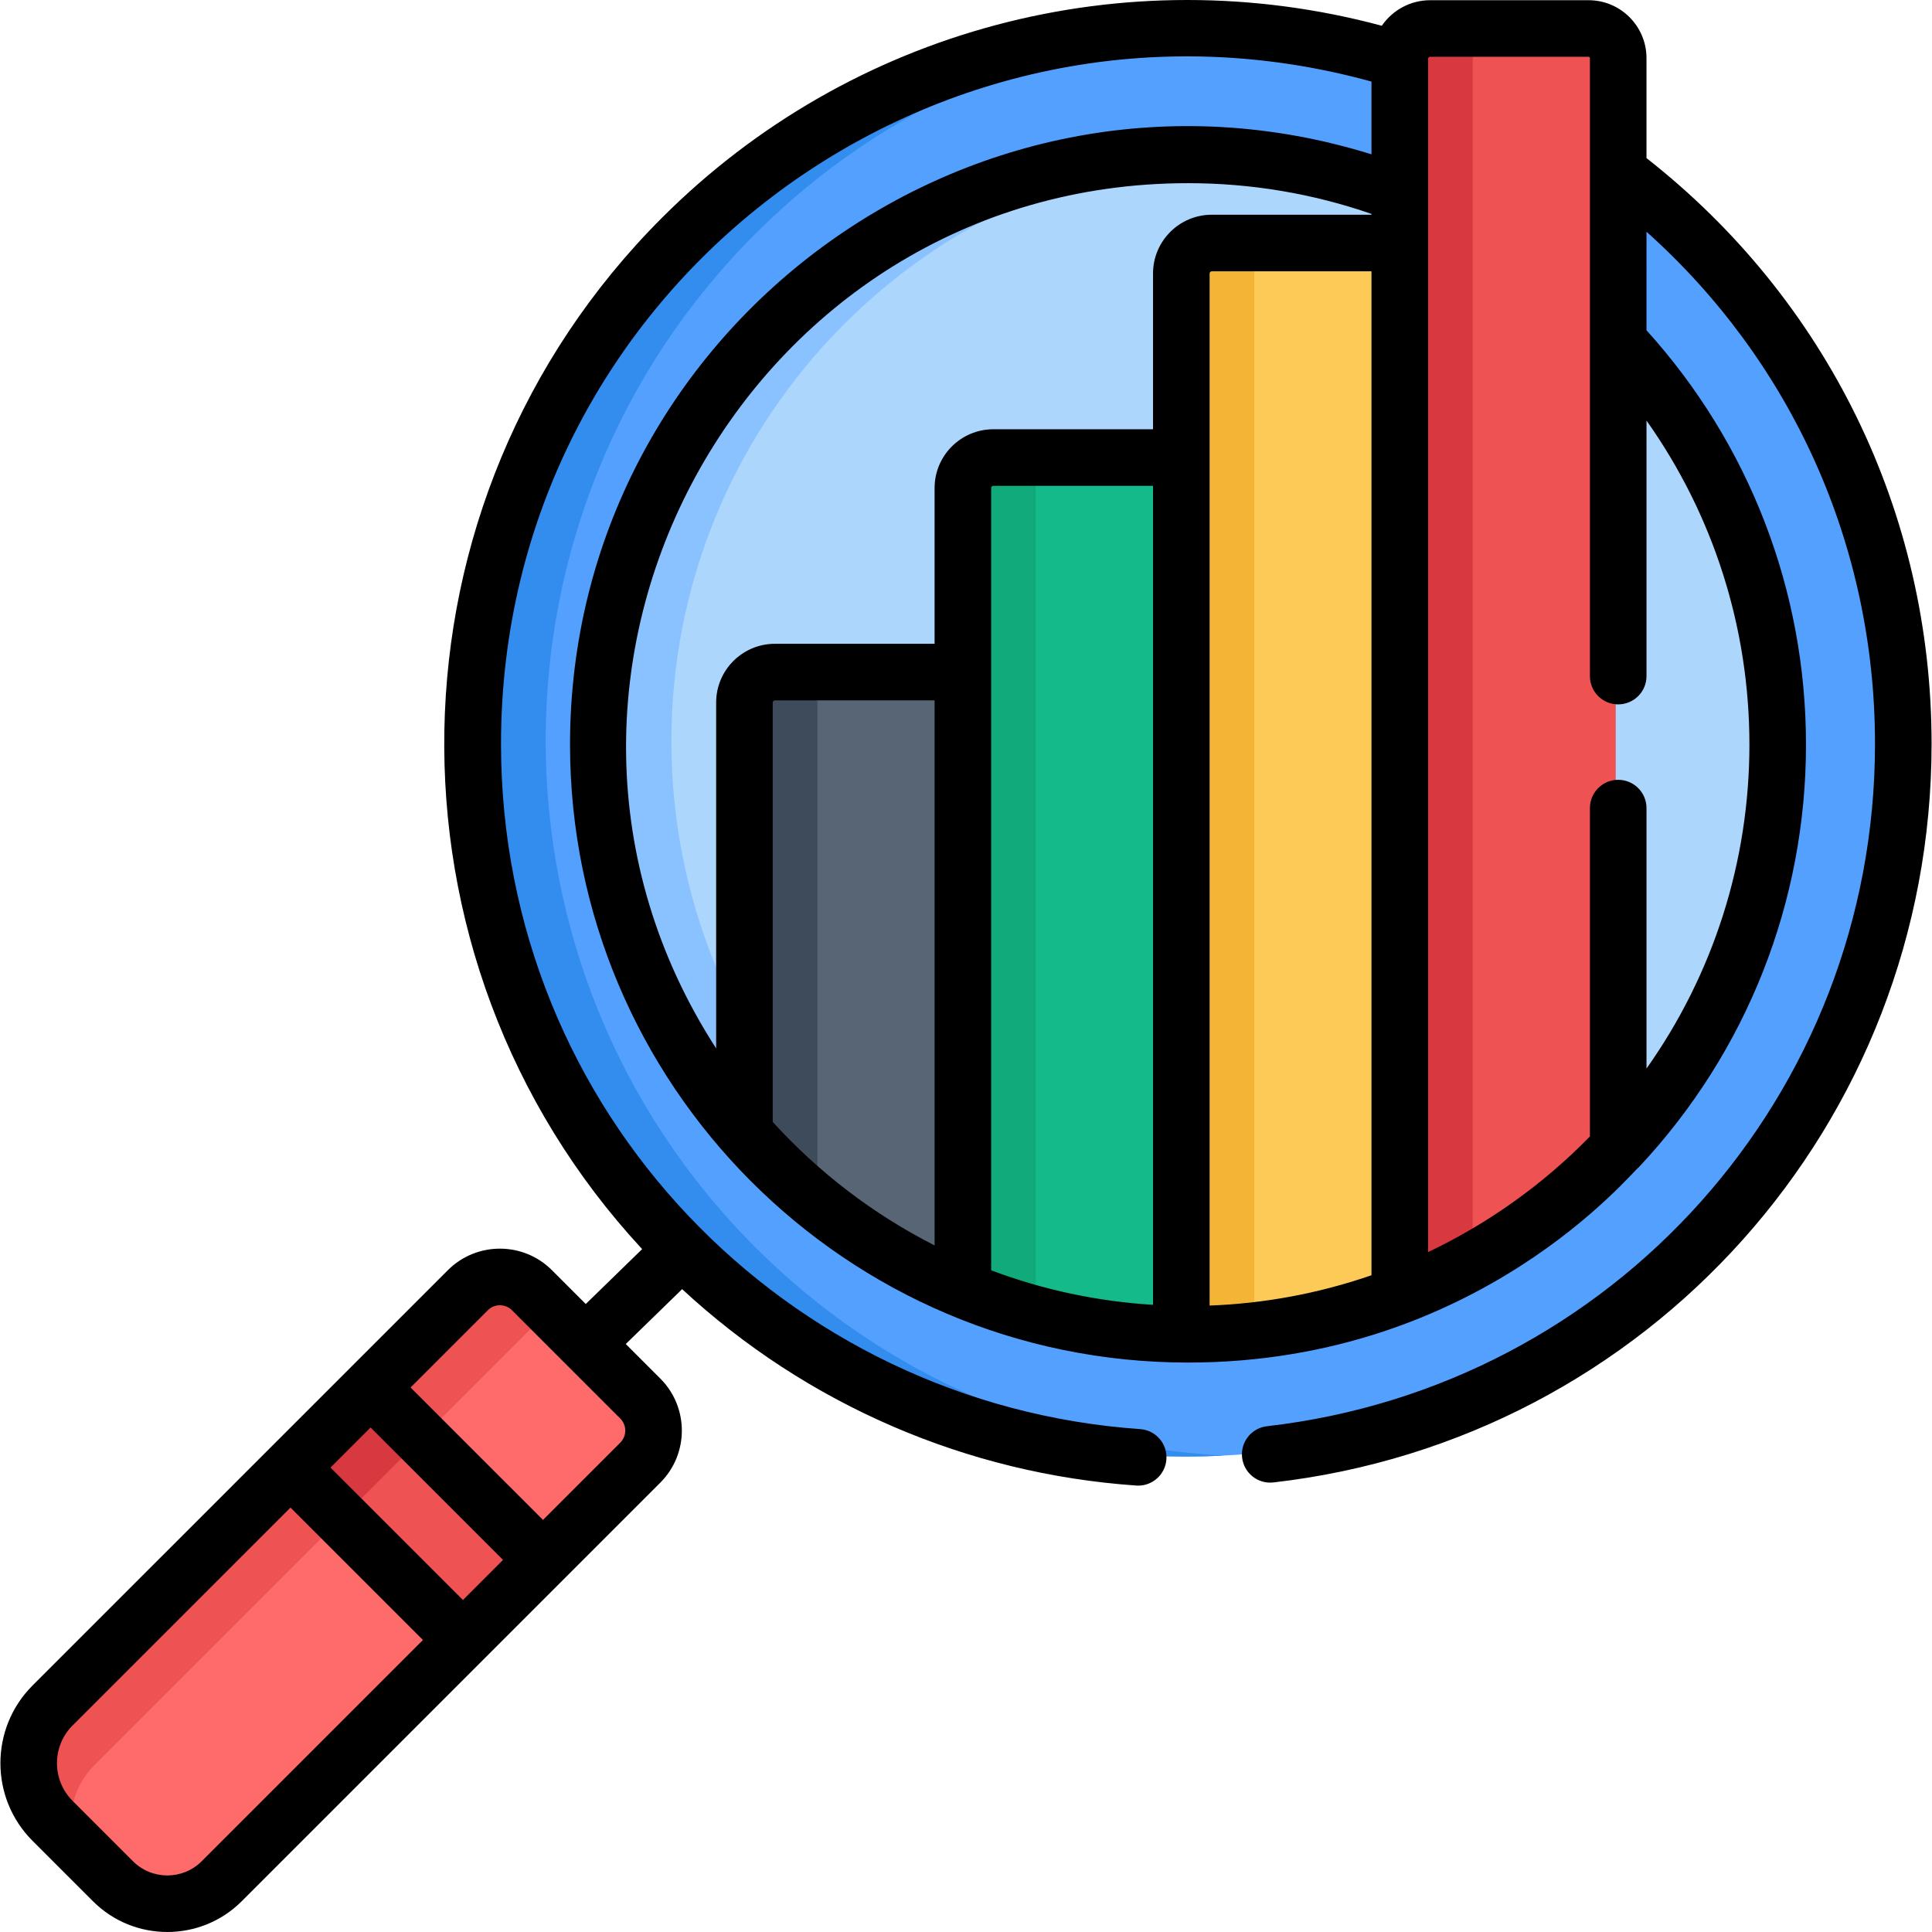 <?xml version="1.0" encoding="iso-8859-1"?>
<!-- Generator: Adobe Illustrator 19.0.0, SVG Export Plug-In . SVG Version: 6.00 Build 0)  -->
<svg xmlns="http://www.w3.org/2000/svg" xmlns:xlink="http://www.w3.org/1999/xlink" version="1.1" id="Layer_1" x="0px" y="0px" viewBox="0 0 512.188 512.188" style="enable-background:new 0 0 512.188 512.188;" xml:space="preserve" width="512" height="512">
<g>
	<g>
		<g>
			<path style="fill:#54A0FF;" d="M180.213,330.614c-74.045-74.045-74.045-194.524-0.001-268.569     c74.046-74.046,194.525-74.046,268.57-0.001c74.045,74.045,74.045,194.524-0.001,268.57     C374.737,404.658,254.257,404.658,180.213,330.614z"/>
		</g>
		<path style="fill:#338DEF;" d="M200.199,330.614c-74.045-74.045-74.045-194.524,0-268.569    c34.486-34.486,79.044-52.902,124.292-55.265c-51.905-2.711-104.718,15.705-144.278,55.265    c-74.045,74.045-74.045,194.524,0,268.569c39.559,39.559,92.372,57.975,144.277,55.264    C279.242,383.515,234.684,365.099,200.199,330.614z"/>
		<path style="fill:#ACD6FC;" d="M314.497,353.031c-86.427,0-156.491-70.064-156.491-156.491S228.07,40.049,314.497,40.049    c86.428,0,156.491,70.063,156.491,156.491S400.925,353.031,314.497,353.031z"/>
		<path style="fill:#8AC2FF;" d="M177.993,196.54c0-83.069,64.729-151.009,146.498-156.164c-3.305-0.208-6.635-0.327-9.993-0.327    c-86.427,0-156.491,70.063-156.491,156.491c0,89.934,75.793,161.881,166.484,156.164    C242.721,347.549,177.993,279.609,177.993,196.54z"/>
		<path style="fill:#FF6B6B;" d="M29.218,498.198l-16.064-16.064c-8.406-8.406-8.406-22.163,0-30.569l110.248-110.248    c4.667-4.667,12.304-4.667,16.971,0l28.792,28.792c4.667,4.667,4.667,12.304,0,16.971L58.046,498.198    C50.118,506.126,37.146,506.126,29.218,498.198z"/>
		<path style="fill:#EE5253;" d="M25.037,467.94l114.735-114.735c2.468-2.468,5.766-3.616,9.017-3.472l-8.422-8.422    c-4.664-4.664-12.295-4.664-16.959,0L13.143,451.576c-8.401,8.401-8.401,22.147,0,30.548l6.233,6.233    C17.654,481.262,19.525,473.452,25.037,467.94z"/>
		
			<rect x="77.465" y="385.634" transform="matrix(0.707 0.707 -0.707 0.707 315.475 39.693)" style="fill:#EE5253;" width="64.718" height="30.048"/>
		
			<rect x="78.983" y="374.851" transform="matrix(-0.707 0.707 -0.707 -0.707 432.603 590.494)" style="fill:#D83941;" width="30.047" height="19.982"/>
		<path style="fill:#576574;" d="M254.612,341.746V178.024h-49.84c-4.457,0-8.07,3.613-8.07,8.07v114.142    C212.433,318.186,232.216,332.484,254.612,341.746z"/>
		<path style="fill:#15BA8B;" d="M312.522,353.539V121.151h-28.955c0,0-12.32,0-20.888,0c-4.458,0-8.068,3.613-8.068,8.07v212.525    C272.488,349.139,292.028,353.31,312.522,353.539z"/>
		<path style="fill:#FECA57;" d="M370.433,343.17V128.413V64.277h-28.955h-20.885c-4.457,0-8.07,3.613-8.07,8.071v56.066v0v225.126    C332.77,353.761,352.139,350.213,370.433,343.17z"/>
		<path style="fill:#EE5253;" d="M428.343,304.159V15.254c0-4.335-3.514-7.85-7.85-7.85h-21.106c0,0-12.32,0-20.887,0    c-4.457,0-8.068,3.613-8.068,8.071V343.17C392.618,334.63,412.369,321.192,428.343,304.159z"/>
		<path style="fill:#3E4B5A;" d="M216.701,185.095c0-3.046,1.689-5.697,4.181-7.07h-16.111c-4.457,0-8.07,3.613-8.07,8.07v114.142    c6.086,6.944,12.785,13.334,20,19.105V185.095z"/>
		<path style="fill:#11AA7B;" d="M274.612,127.221c0-2.423,1.072-4.591,2.762-6.071c-4.292,0-10.044,0-14.695,0    c-4.458,0-8.068,3.613-8.068,8.071v212.525c6.46,2.672,13.139,4.915,20,6.711V127.221z"/>
		<path style="fill:#F4B537;" d="M332.522,128.414L332.522,128.414V70.348c0-2.423,1.073-4.591,2.764-6.071h-14.694    c-4.457,0-8.07,3.613-8.07,8.071v56.066v0v225.126c6.715,0.075,12.894-0.194,20-1.022V128.414z"/>
		<path style="fill:#D83941;" d="M390.433,13.474c0-2.423,1.073-4.591,2.763-6.071c-4.291,0-10.044,0-14.695,0    c-4.457,0-8.068,3.613-8.068,8.07v327.696c6.917-2.663,13.597-5.802,20-9.378V13.474z"/>
	</g>
	<g>
		<path d="M436.498,41.915v-26.51c0-8.464-6.886-15.35-15.35-15.35h-41.993c-5.321,0-10.022,2.687-12.831,6.772    c-68.227-18.343-140.748,0.824-190.826,50.902c-75.156,75.156-76.939,196.108-5.26,273.418l-14.948,14.554l-8.974-8.974    c-7.602-7.602-19.976-7.602-27.578,0C93.094,362.371,31.496,423.969,8.624,446.841c-11.352,11.352-11.352,29.823,0,41.175    l16.018,16.018c10.873,10.872,28.562,10.872,39.436,0c2.366-2.366,100.832-100.832,110.983-110.983    c7.602-7.604,7.601-19.975,0-27.577l-9.163-9.163l14.943-14.549c32.918,30.529,75.378,48.953,120.384,52.067    c0.176,0.012,0.351,0.019,0.525,0.019c3.906,0,7.2-3.027,7.475-6.983c0.285-4.132-2.832-7.714-6.965-8    c-93.598-6.476-169.435-83.903-169.435-181.683c0-120.658,114.74-207.555,230.764-175.556V40.91    c-105.592-32.838-212.47,46.64-212.47,156.482c0,90.053,73.083,163.832,163.833,163.832c77.195,0,117.943-50.99,119.507-51.772    c0,0,0.024-0.026,0.021-0.024c0.057-0.061,0.114-0.123,0.169-0.187c28.464-30.447,44.134-70.157,44.134-111.849    c0-40.78-14.993-79.665-42.284-109.838V61.433c38.265,34.245,60.579,82.841,60.579,135.748c0,93.077-69.44,170.404-161.19,180.922    c-4.115,0.472-7.068,4.19-6.597,8.306c0.472,4.115,4.186,7.07,8.306,6.597c99.261-11.38,174.48-95.03,174.481-195.824    C512.077,135.617,484.142,79.252,436.498,41.915z M53.47,493.427c-5.023,5.023-13.197,5.023-18.221,0l-16.018-16.018    c-5.504-5.504-5.504-14.458,0-19.962l57.782-57.782l35.109,35.109L53.47,493.427z M122.729,424.168l-35.109-35.109l10.619-10.619    l35.109,35.109L122.729,424.168z M164.453,382.444l-20.498,20.498l-35.109-35.109l20.499-20.499c1.739-1.74,4.625-1.739,6.363,0    l28.746,28.746C166.193,377.821,166.193,380.704,164.453,382.444z M247.767,330.173c-16.236-8.249-30.769-19.384-42.911-32.733    V186.246c0-0.315,0.256-0.571,0.57-0.571h42.341V330.173z M305.677,345.917c-14.7-0.9-29.056-3.946-42.91-9.144    c0-1.675,0-204.691,0-207.401c0-0.314,0.255-0.57,0.567-0.57h42.343V345.917z M363.588,338.078    c-14.14,4.894-28.697,7.519-42.911,8.035V72.499l0,0c0-0.314,0.256-0.57,0.57-0.57h42.341V338.078z M363.588,56.928h-42.341    c-8.586,0-15.57,6.985-15.57,15.57v41.303h-42.343c-8.584,0-15.567,6.985-15.567,15.57v41.303h-42.341    c-8.586,0-15.57,6.985-15.57,15.571v91.697C126.163,179.372,197.342,48.56,314.951,48.56c16.689,0,33.024,2.745,48.637,8.147    V56.928z M463.782,197.392c0,31.059-9.579,60.905-27.284,85.895v-69.052c0-4.142-3.357-7.5-7.5-7.5s-7.5,3.358-7.5,7.5v87.049    c-12.416,12.744-27.107,23.159-42.91,30.662c0-17.074,0-302.022,0-315.943v-0.377c0-0.314,0.255-0.57,0.567-0.57h41.993    c0.192,0,0.35,0.157,0.35,0.35c0,11.517,0,157.461,0,163.83c0,4.142,3.357,7.5,7.5,7.5s7.5-3.358,7.5-7.5v-67.738    C454.203,136.487,463.782,166.333,463.782,197.392z"/>
	</g>
</g>















</svg>
